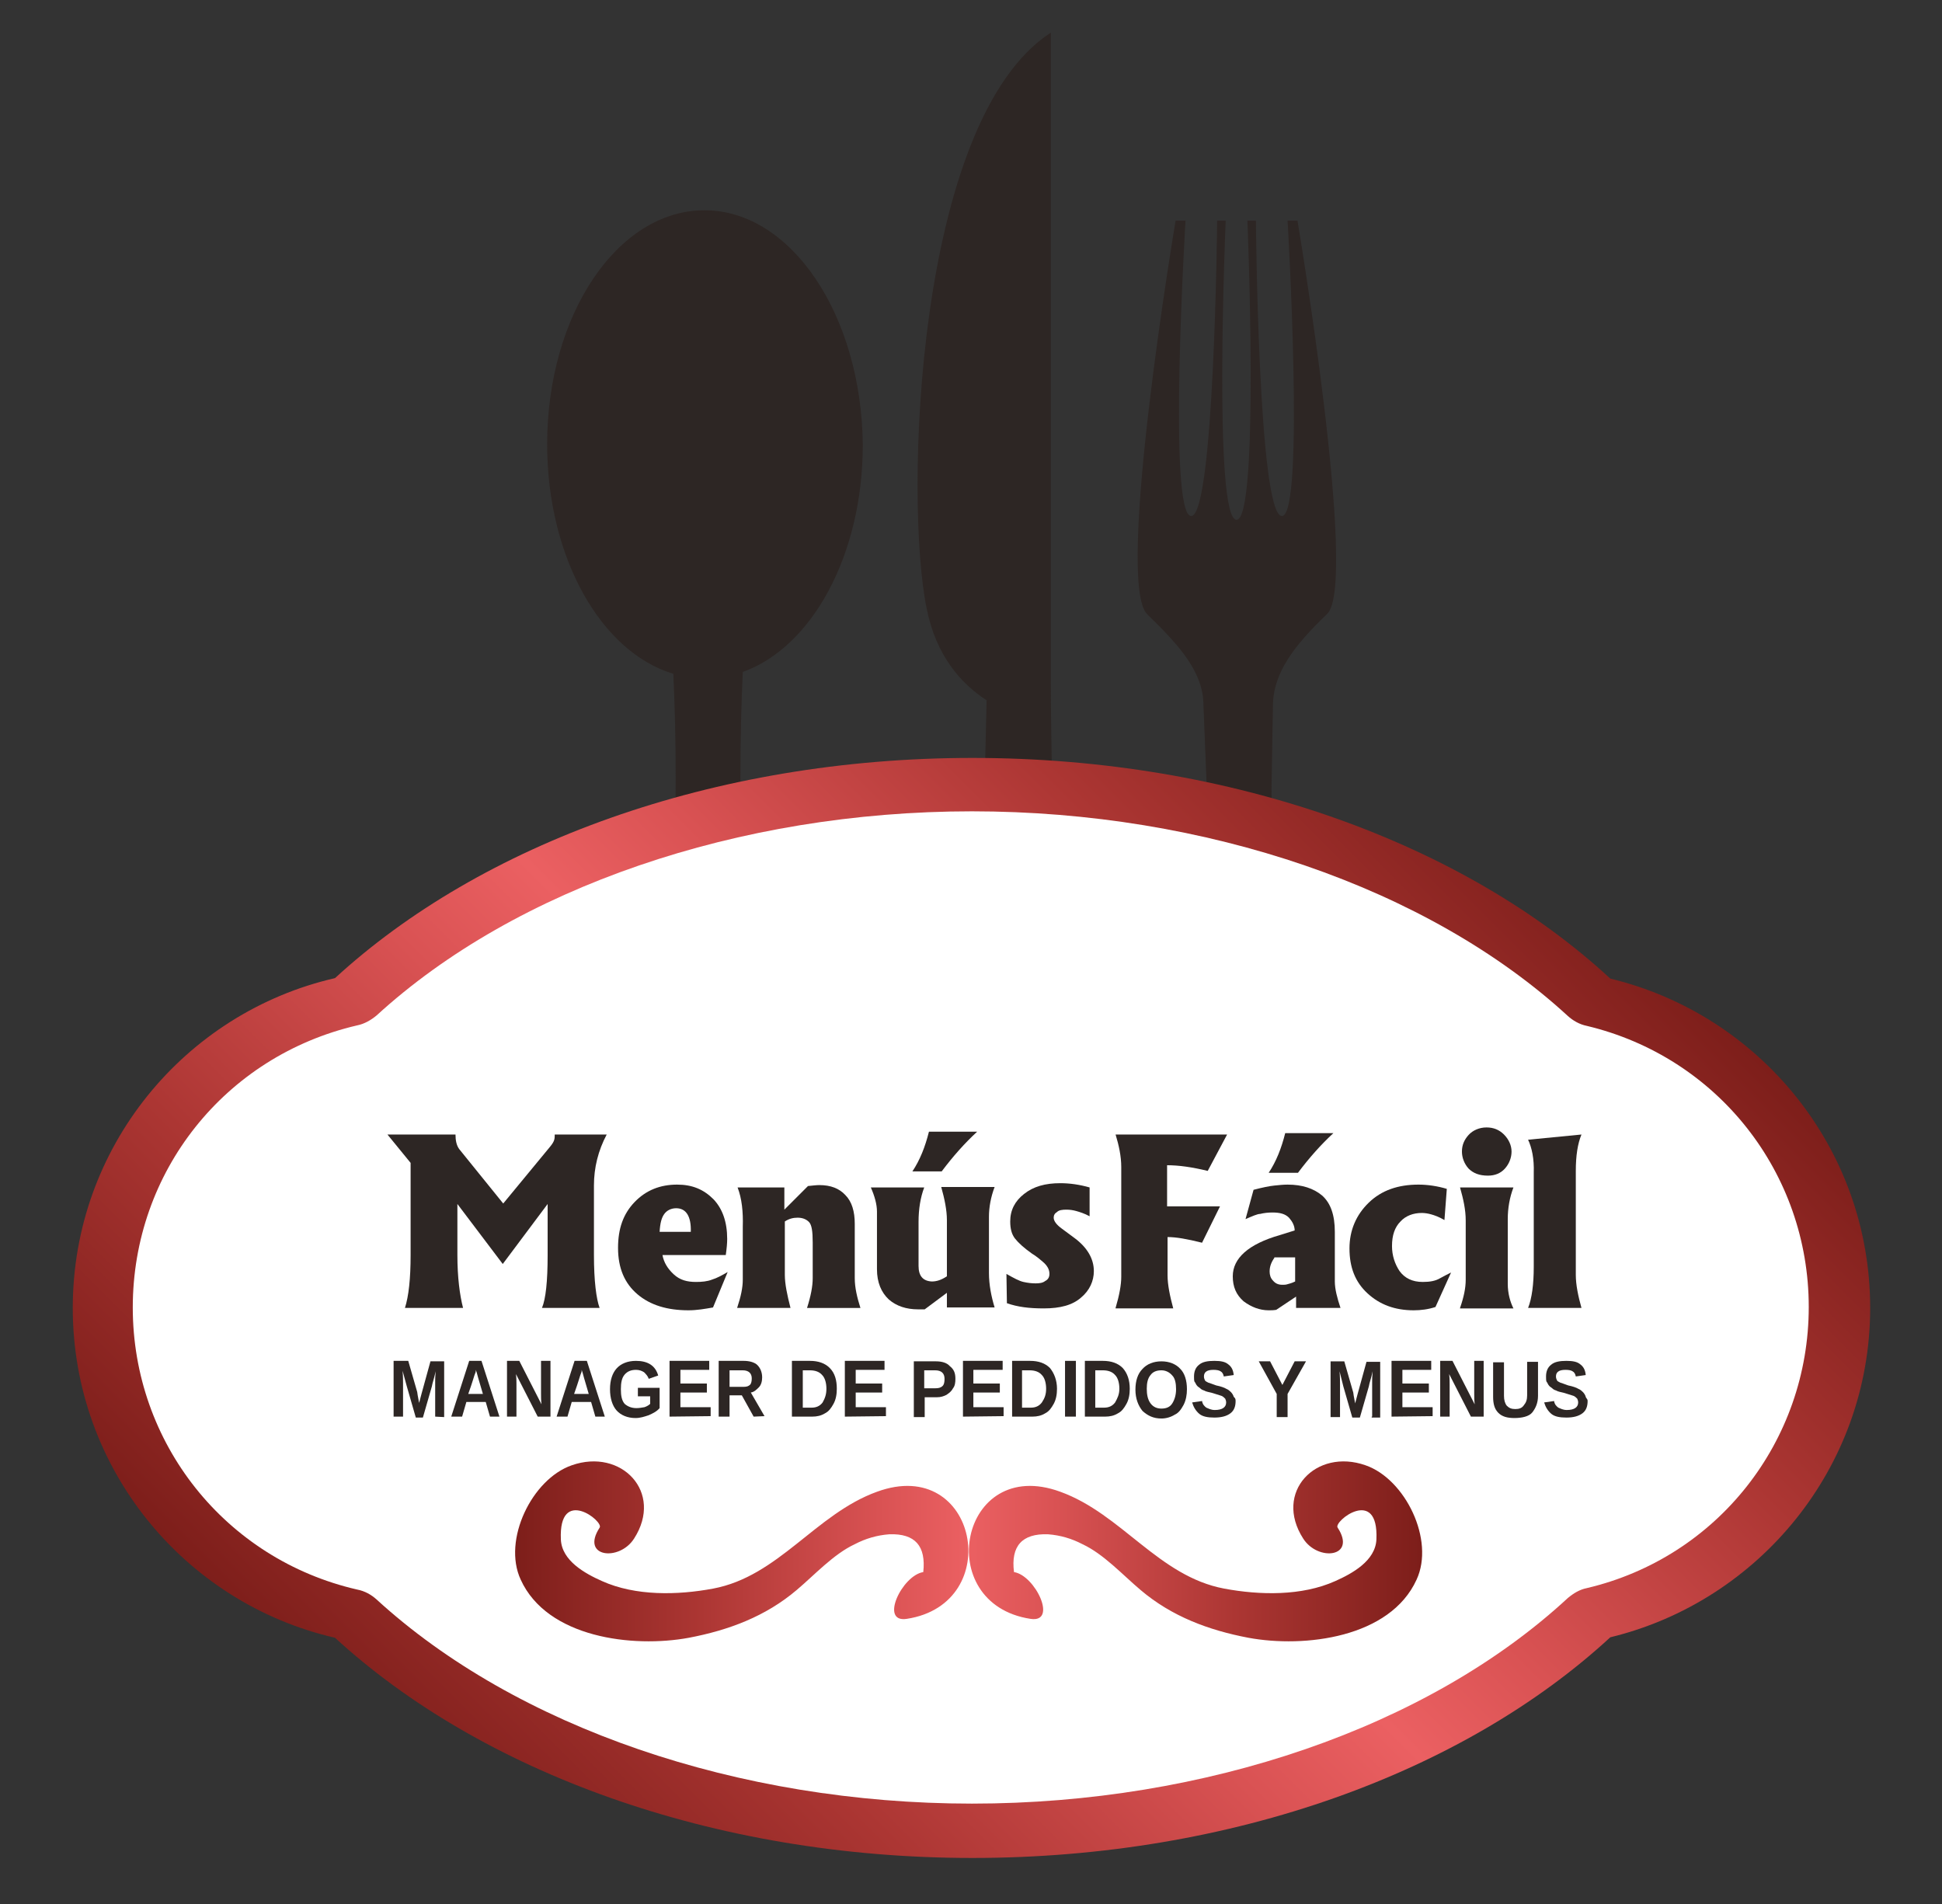 <?xml version="1.0" encoding="utf-8"?>
<!-- Generator: Adobe Illustrator 19.0.0, SVG Export Plug-In . SVG Version: 6.00 Build 0)  -->
<svg version="1.1" id="Capa_1" xmlns="http://www.w3.org/2000/svg" xmlns:xlink="http://www.w3.org/1999/xlink" x="0px" y="0px"
	 viewBox="0 0 411 403" style="enable-background:new 0 0 411 403;" xml:space="preserve">
<rect x="0" y="0" width="411" height="403" fill="#333333" stroke="none"/>
<style type="text/css">
	.st0{fill:#2D2624;}
	.st1{fill:url(#XMLID_124_);}
	.st2{fill:#FFFFFF;}
	.st3{fill:url(#XMLID_125_);}
</style>
<g id="XMLID_2_">
	<g id="XMLID_68_">
		<path id="XMLID_71_" class="st0" d="M149.1,44.5c-18.4,0-33.3,22.1-33.3,49.5c0,24,11.4,44,26.7,48.6c0.3,6.4,0.5,13.7,0.5,22.1
			c0,55.1-8.5,135.3,6.2,135.3s7.5-80.1,7.5-135.3c0-8.6,0.2-16,0.5-22.5c14.6-5.2,25.4-24.7,25.4-48.1
			C182.3,66.6,167.4,44.5,149.1,44.5z"/>
		<path id="XMLID_70_" class="st0" d="M222.4,144V6.9c-28.7,18.6-31,98.8-26.3,121.8c2,10.1,7.3,16,12.7,19.5
			c-1,55.4-7.2,133.3,6.3,133.3C229.8,281.7,222.4,199.2,222.4,144L222.4,144z"/>
		<path id="XMLID_69_" class="st0" d="M274.6,46.7h-2.1c0,0,3.7,62.5-1.2,62.5c-5,0-5.5-62.5-5.5-62.5h-1.8c0,0,2.6,63.3-2.3,63.3
			c-5,0-2.3-63.3-2.3-63.3h-1.8c0,0-0.6,62.5-5.5,62.5c-5,0-1.2-62.5-1.2-62.5h-2.1c0,0-12.9,76.6-6,83.3
			c6.9,6.7,11.9,12.3,11.9,19.3l0.7,17.5c0,55.1-8.5,135.3,6.2,135.3c14.7,0,7.5-80.1,7.5-135.3l0.3-17.4c0-7,4.6-12.9,11.5-19.5
			C287.5,123.4,274.6,46.7,274.6,46.7z"/>
	</g>
	<g id="XMLID_3_">
		<g id="XMLID_65_">
			
				<linearGradient id="XMLID_124_" gradientUnits="userSpaceOnUse" x1="95.571" y1="111.268" x2="315.453" y2="331.15" gradientTransform="matrix(1 0 0 -1 0 498)">
				<stop  offset="0" style="stop-color:#7D1E1A"/>
				<stop  offset="0.205" style="stop-color:#AC3633"/>
				<stop  offset="0.402" style="stop-color:#D95253"/>
				<stop  offset="0.5" style="stop-color:#EB6062"/>
				<stop  offset="0.598" style="stop-color:#D95253"/>
				<stop  offset="0.795" style="stop-color:#AC3633"/>
				<stop  offset="1" style="stop-color:#7D1E1A"/>
			</linearGradient>
			<path id="XMLID_67_" class="st1" d="M395.8,276.8c0-33.9-23.5-62.1-55-69.7c-30.7-28.4-79.8-46.7-135-46.7
				c-55.1,0-104.1,18.3-134.9,46.6c-31.8,7.3-55.5,35.8-55.5,69.8s23.7,62.5,55.5,69.8c30.7,28.2,79.7,46.6,134.9,46.6
				s104.2-18.3,135-46.7C372.2,338.9,395.8,310.6,395.8,276.8z"/>
			<path id="XMLID_66_" class="st2" d="M205.7,381.7c-49.5,0-96.5-16.2-126-43.2c-1.1-1-2.5-1.8-4.1-2.1
				c-27.9-6.4-47.5-31-47.5-59.7s19.5-53.2,47.5-59.7c1.5-0.3,2.9-1.1,4.1-2.1c29.5-27,76.5-43.2,126-43.2s96.6,16.2,126.1,43.3
				c1.1,1,2.5,1.8,4,2.1c27.7,6.6,47,31.1,47,59.5s-19.3,53-47,59.5c-1.5,0.3-2.8,1.1-4,2.1C302.3,365.5,255.2,381.7,205.7,381.7z"
				/>
		</g>
		<g id="XMLID_4_">
			<g id="XMLID_47_">
				<path id="XMLID_64_" class="st0" d="M82,240.1h14.4c0,1.2,0.2,2.3,0.8,3.1l9.3,11.5l9.9-12c0.5-0.6,0.8-1.1,0.9-1.5
					c0.1-0.3,0.1-0.8,0.1-1.1h11c-1.8,3.4-2.7,7-2.7,10.8v14.7c0,5.5,0.5,9.3,1.2,11.2h-12.2c0.8-1.9,1.2-5.6,1.2-11.2v-10.8
					l-9.5,12.7l-9.6-12.7v10.8c0,4.7,0.5,8.5,1.2,11.2H85.7c0.8-2.5,1.2-6.2,1.2-11.2v-19.5L82,240.1z"/>
				<path id="XMLID_61_" class="st0" d="M153.9,262.2c0,0.9-0.1,2-0.3,3.4h-13.4c0.3,1.6,1.1,2.9,2.4,4.1s2.8,1.6,4.7,1.6
					c1.2,0,2.4-0.1,3.4-0.5c1-0.3,2.1-0.9,3.3-1.6l-3.1,7.5c-1.7,0.3-3.4,0.6-5.2,0.6c-4.5,0-8.1-1.1-10.8-3.4
					c-2.7-2.3-4.1-5.5-4.1-9.8c0-4.1,1.1-7.2,3.5-9.7c2.4-2.5,5.4-3.7,9-3.7c3.2,0,5.6,1,7.7,3.1
					C152.9,255.8,153.9,258.6,153.9,262.2z M143.1,255.7c-1.1,0-2,0.5-2.5,1.2c-0.6,0.8-0.9,2-1,3.8h6.6
					C146.3,257.4,145.2,255.7,143.1,255.7z"/>
				<path id="XMLID_60_" class="st0" d="M156.1,251.3h9.9v4.7l5-5c1-0.1,1.8-0.2,2.4-0.2c2.4,0,4.2,0.7,5.5,2.1c1.4,1.4,2,3.5,2,6.1
					v11.5c0,2,0.5,4.1,1.2,6.3h-11.3c0.8-2.5,1.2-4.6,1.2-6.3V263c0-2.4-0.2-3.8-0.8-4.4c-0.6-0.6-1.4-0.9-2.4-0.9
					c-0.9,0-1.8,0.2-2.7,0.8v11.3c0,1.9,0.5,4.3,1.2,7h-11.3c0.8-2.4,1.2-4.3,1.2-6v-10.5v-0.7C157.3,256.5,157,253.6,156.1,251.3z"
					/>
				<path id="XMLID_59_" class="st0" d="M184.3,251.3h11.3c-0.8,2.1-1.2,4.6-1.2,7.3v9.3c0,2.1,0.9,3.2,2.8,3.3c1,0,2-0.3,3.2-1.1
					v-11.9c0-2.1-0.5-4.5-1.2-7h11.3c-0.8,2.1-1.2,4.3-1.2,6.3v11.9c0,2.5,0.5,5,1.2,7.3h-10.1v-3.1l-4.7,3.5c-0.3,0-0.8,0-1.4,0
					c-2.5,0-4.6-0.7-6.2-2.1c-1.6-1.5-2.5-3.6-2.5-6.4v-12.2C185.6,254.9,185.1,253.1,184.3,251.3z"/>
				<path id="XMLID_58_" class="st0" d="M213,269.6c1.6,0.9,2.7,1.5,3.6,1.7s1.7,0.3,2.6,0.3c0.8,0,1.5-0.1,2-0.5
					c0.6-0.3,0.9-0.8,0.9-1.5c0-0.8-0.3-1.5-1.1-2.3c-0.8-0.7-1.6-1.4-2.6-2c-1.7-1.2-2.9-2.3-3.6-3.2c-0.7-0.9-1-2.1-1-3.6
					c0-2.4,1-4.3,2.9-5.8c2-1.6,4.5-2.3,7.7-2.3c2,0,4.1,0.3,6.2,0.9v6.1c-1.1-0.6-2.1-0.9-2.8-1.1c-0.7-0.2-1.4-0.3-2.1-0.3
					c-0.9,0-1.6,0.1-2,0.5c-0.5,0.3-0.7,0.7-0.7,1.2c0,0.7,0.6,1.5,1.7,2.3c1.1,0.8,2,1.5,2.7,2c2.7,2,4.1,4.4,4.1,7
					c0,2.1-0.9,4.1-2.7,5.6c-1.8,1.6-4.4,2.3-7.9,2.3c-3.1,0-5.5-0.3-7.8-1.1L213,269.6L213,269.6z"/>
				<path id="XMLID_57_" class="st0" d="M236.1,276.8c0.8-2.7,1.2-4.9,1.2-6.6v-23.2c0-2.3-0.5-4.6-1.2-6.9h23.6l-4.1,7.7
					c-3.3-0.8-6.1-1.2-8.6-1.2v8.7h11.2l-3.8,7.7c-3.2-0.8-5.5-1.2-7.3-1.2v8.1c0,2,0.5,4.4,1.2,7h-12.2V276.8z"/>
				<path id="XMLID_53_" class="st0" d="M263.6,258l1.7-6.2c1.9-0.5,3.4-0.8,4.4-0.9c1-0.1,1.9-0.2,2.8-0.2c3.1,0,5.5,0.8,7.3,2.3
					c1.8,1.6,2.7,4.1,2.7,7.7v10.2v0.3c0,1.6,0.5,3.5,1.2,5.6h-9.4v-2.4l-4.2,2.8c-0.6,0.1-1.1,0.1-1.6,0.1c-1.9,0-3.7-0.7-5.3-1.9
					c-1.6-1.4-2.3-3.1-2.3-5.3c0-3.8,3.3-6.8,9.9-8.7l3.2-1c0-1-0.5-1.9-1.2-2.7c-0.8-0.8-1.9-1.1-3.5-1.1c-0.9,0-1.8,0.1-2.6,0.3
					C266.1,256.9,265,257.4,263.6,258z M268.5,248.2c1.6-2.4,2.7-5.2,3.5-8.4h10.2c-2.6,2.4-5.1,5.2-7.5,8.4H268.5z M193.1,247.9
					c1.6-2.4,2.7-5.2,3.5-8.4h10.2c-2.6,2.4-5.1,5.2-7.5,8.4H193.1z M269.7,266.2c-0.7,1-1,1.9-1,2.9c0,0.7,0.2,1.4,0.7,1.9
					c0.5,0.6,1.1,0.9,2,0.9c0.3,0,0.7,0,1-0.1c0.3-0.1,0.9-0.2,1.7-0.6v-5.1H269.7z"/>
				<path id="XMLID_52_" class="st0" d="M307.1,269.3l-3.3,7.3c-1.5,0.5-3.1,0.7-4.6,0.7c-4,0-7.2-1.2-9.8-3.6
					c-2.6-2.4-3.8-5.5-3.8-9.5c0-3.8,1.4-7.1,4.1-9.7c2.7-2.6,6.2-3.8,10.5-3.8c1.9,0,4,0.3,6,0.9l-0.5,6.6c-1.2-0.7-2.1-1-2.8-1.2
					c-0.7-0.2-1.4-0.3-2-0.3c-1.8,0-3.4,0.6-4.5,1.8c-1.2,1.2-1.8,2.9-1.8,5.2c0,2,0.6,3.8,1.6,5.3c1.1,1.5,2.7,2.3,4.9,2.3
					c1.5,0,2.7-0.2,3.7-0.8C305.7,270,306.5,269.6,307.1,269.3z"/>
				<path id="XMLID_49_" class="st0" d="M309,276.8c0.8-2.3,1.2-4.2,1.2-6v-12.5c0-2.3-0.5-4.5-1.2-7h11.3c-0.8,2.1-1.2,4.4-1.2,6.7
					v13.7c0,2,0.5,3.8,1.2,5.2H309z M309.4,243.7c0-1.4,0.5-2.5,1.4-3.5c0.9-1,2.3-1.6,3.8-1.6c1.5,0,2.7,0.5,3.7,1.5
					c1,1,1.6,2.3,1.6,3.6s-0.5,2.6-1.4,3.6c-0.9,1-2.1,1.5-3.6,1.5c-1.8,0-3.1-0.5-4.1-1.5C309.9,246.3,309.4,245,309.4,243.7z"/>
				<path id="XMLID_48_" class="st0" d="M323.4,241.2l11.3-1.1c-0.8,1.9-1.2,4.5-1.2,7.7v22c0,2.1,0.5,4.5,1.2,7h-11.3
					c0.8-2,1.2-5,1.2-8.7v-18.8v-1.1C324.7,245.2,324.2,242.9,323.4,241.2z"/>
			</g>
			<g id="XMLID_8_">
				<path id="XMLID_46_" class="st0" d="M92.1,299.8v-7.1c0-0.1,0-0.3,0-0.5c0-0.1,0-0.9,0.1-2c-0.3,1.5-0.7,2.5-0.8,3.2l-1.9,6.6
					H88l-1.9-6.6l-0.9-3.3c0.1,1.2,0.1,2.1,0.1,2.6v7.1h-2v-11.8h3.1l1.9,6.6l0.1,0.7l0.3,1.6l0.5-1.9l1.9-6.9h2.9v11.8L92.1,299.8
					L92.1,299.8z"/>
				<path id="XMLID_43_" class="st0" d="M103.7,299.8l-0.9-3.1h-4.1l-0.9,3.1h-2.3l3.8-11.8h2.6l3.8,11.8H103.7z M100.7,289.9v0.2
					c0,0.2-0.1,0.5-0.2,0.7c-0.1,0.2-0.5,1.7-1.4,4.2h3.1l-1-3.4l-0.3-1.1L100.7,289.9z"/>
				<path id="XMLID_42_" class="st0" d="M113.8,299.8l-4.6-9c0.1,0.9,0.1,1.6,0.1,2.1v6.9h-2v-11.8h2.6l4.7,9.2
					c-0.1-0.8-0.1-1.6-0.1-2.3v-6.9h2v11.8H113.8z"/>
				<path id="XMLID_39_" class="st0" d="M126,299.8l-0.9-3.1h-4.1l-0.9,3.1h-2.3l3.8-11.8h2.6l3.8,11.8H126z M123.1,289.9v0.2
					c0,0.2-0.1,0.5-0.2,0.7c-0.1,0.2-0.5,1.7-1.4,4.2h3.1l-1-3.4l-0.3-1.1L123.1,289.9z"/>
				<path id="XMLID_38_" class="st0" d="M134.7,298c0.6,0,1.1-0.1,1.7-0.2c0.6-0.2,1-0.5,1.2-0.7v-1.6h-2.6v-1.8h4.6v4.3
					c-0.6,0.7-1.4,1.1-2.3,1.5c-0.9,0.3-1.8,0.6-2.8,0.6c-1.7,0-3.1-0.6-4-1.6c-0.9-1-1.4-2.6-1.4-4.5c0-1.9,0.5-3.4,1.4-4.4
					c0.9-1,2.3-1.6,4.1-1.6c2.5,0,4.1,1,4.7,3.1l-2,0.7c-0.2-0.6-0.6-1-1-1.4c-0.5-0.3-1-0.5-1.7-0.5c-1,0-1.8,0.3-2.4,1
					c-0.6,0.7-0.8,1.7-0.8,3.1s0.2,2.4,0.8,3.1C132.9,297.7,133.7,298,134.7,298z"/>
				<path id="XMLID_37_" class="st0" d="M141.7,299.8v-11.8h8.4v1.9H144v2.9h5.6v1.9H144v3.1h6.4v1.9L141.7,299.8L141.7,299.8z"/>
				<path id="XMLID_34_" class="st0" d="M159.5,299.8l-2.5-4.5h-2.6v4.5h-2.3v-11.8h5.3c1.2,0,2.3,0.3,2.9,0.9s1,1.5,1,2.6
					c0,0.8-0.2,1.6-0.7,2.1s-1,1-1.7,1.1l2.9,5L159.5,299.8L159.5,299.8z M159.1,291.7c0-1.1-0.7-1.7-1.9-1.7h-2.8v3.5h2.9
					c0.7,0,1.1-0.1,1.5-0.5C159,292.7,159.1,292.3,159.1,291.7z"/>
				<path id="XMLID_31_" class="st0" d="M177.1,293.9c0,1.2-0.2,2.3-0.7,3.2s-1,1.6-1.8,2c-0.8,0.5-1.7,0.7-2.7,0.7h-4.3V288h3.8
					c1.8,0,3.2,0.5,4.2,1.5C176.7,290.6,177.1,292.1,177.1,293.9z M174.9,293.9c0-1.2-0.3-2.3-0.9-2.9c-0.6-0.7-1.5-1-2.6-1h-1.5
					v7.9h1.9c0.9,0,1.7-0.3,2.3-1.1C174.6,295.9,174.9,295.1,174.9,293.9z"/>
				<path id="XMLID_30_" class="st0" d="M178.8,299.8v-11.8h8.4v1.9h-6.1v2.9h5.6v1.9h-5.6v3.1h6.4v1.9L178.8,299.8L178.8,299.8z"/>
				<path id="XMLID_27_" class="st0" d="M202.2,291.8c0,0.8-0.1,1.5-0.5,2c-0.3,0.6-0.8,1-1.4,1.4c-0.6,0.3-1.2,0.5-2,0.5h-2.6v4.2
					h-2.3v-11.8h4.7c1.2,0,2.3,0.3,2.9,1C201.9,289.8,202.2,290.6,202.2,291.8z M199.9,291.8c0-1.2-0.7-1.8-2-1.8h-2.3v3.8h2.4
					c0.6,0,1.1-0.1,1.5-0.5C199.8,293,199.9,292.5,199.9,291.8z"/>
				<path id="XMLID_26_" class="st0" d="M203.8,299.8v-11.8h8.4v1.9H206v2.9h5.6v1.9H206v3.1h6.4v1.9L203.8,299.8L203.8,299.8z"/>
				<path id="XMLID_23_" class="st0" d="M223.7,293.9c0,1.2-0.2,2.3-0.7,3.2s-1,1.6-1.8,2c-0.8,0.5-1.7,0.7-2.7,0.7h-4.3V288h3.8
					c1.8,0,3.2,0.5,4.2,1.5C223.1,290.6,223.7,292.1,223.7,293.9z M221.4,293.9c0-1.2-0.3-2.3-0.9-2.9c-0.6-0.7-1.5-1-2.6-1h-1.6
					v7.9h1.9c0.9,0,1.7-0.3,2.3-1.1C221.1,295.9,221.4,295.1,221.4,293.9z"/>
				<path id="XMLID_22_" class="st0" d="M225.4,299.8v-11.8h2.3v11.8H225.4z"/>
				<path id="XMLID_19_" class="st0" d="M239.1,293.9c0,1.2-0.2,2.3-0.7,3.2s-1,1.6-1.8,2c-0.8,0.5-1.7,0.7-2.7,0.7h-4.3V288h3.8
					c1.8,0,3.2,0.5,4.2,1.5C238.6,290.6,239.1,292.1,239.1,293.9z M236.9,293.9c0-1.2-0.3-2.3-0.9-2.9c-0.6-0.7-1.5-1-2.6-1h-1.6
					v7.9h1.9c0.9,0,1.7-0.3,2.3-1.1C236.5,295.9,236.9,295.1,236.9,293.9z"/>
				<path id="XMLID_16_" class="st0" d="M251.2,294c0,1.2-0.2,2.3-0.7,3.3c-0.5,0.9-1,1.7-1.9,2.1c-0.8,0.5-1.8,0.8-2.8,0.8
					c-1.7,0-2.9-0.6-4-1.6c-0.9-1.1-1.5-2.6-1.5-4.5c0-1.9,0.5-3.4,1.5-4.4c0.9-1,2.3-1.6,4-1.6c1.7,0,3.1,0.6,4,1.6
					C250.7,290.6,251.2,292.1,251.2,294z M248.9,294c0-1.2-0.2-2.3-0.8-2.9c-0.6-0.7-1.4-1.1-2.3-1.1c-1,0-1.8,0.3-2.3,1
					c-0.6,0.7-0.8,1.7-0.8,2.9c0,1.2,0.2,2.3,0.8,3.1c0.6,0.8,1.4,1.1,2.3,1.1c1,0,1.8-0.3,2.3-1.1
					C248.6,296.2,248.9,295.2,248.9,294z"/>
				<path id="XMLID_15_" class="st0" d="M261.5,296.5c0,1.1-0.3,2-1.1,2.6c-0.8,0.6-1.9,0.9-3.4,0.9c-1.4,0-2.5-0.2-3.2-0.8
					c-0.7-0.6-1.2-1.4-1.5-2.4l2.1-0.3c0.1,0.7,0.5,1.1,0.9,1.4c0.5,0.2,1,0.5,1.8,0.5c1.6,0,2.4-0.6,2.4-1.6c0-0.3-0.1-0.6-0.2-0.8
					c-0.2-0.2-0.5-0.5-0.8-0.6s-0.9-0.3-1.9-0.6c-0.8-0.2-1.4-0.3-1.7-0.5c-0.3-0.1-0.6-0.2-0.9-0.5c-0.2-0.2-0.5-0.3-0.7-0.6
					c-0.2-0.2-0.3-0.6-0.5-0.8c-0.1-0.2-0.1-0.7-0.1-1.1c0-1,0.3-1.9,1.1-2.5c0.7-0.6,1.8-0.8,3.2-0.8c1.4,0,2.3,0.2,2.9,0.7
					c0.7,0.5,1.1,1.2,1.2,2.3l-2.1,0.3c-0.1-0.5-0.3-0.9-0.7-1.1c-0.3-0.2-0.8-0.3-1.5-0.3c-1.4,0-2,0.5-2,1.4
					c0,0.3,0.1,0.6,0.2,0.8c0.1,0.2,0.3,0.3,0.7,0.5c0.3,0.1,0.9,0.3,1.7,0.6c1,0.2,1.8,0.5,2.1,0.7c0.5,0.2,0.8,0.5,1,0.7
					c0.2,0.2,0.5,0.6,0.6,1C261.4,295.9,261.5,296,261.5,296.5z"/>
				<path id="XMLID_14_" class="st0" d="M272.5,295v4.9h-2.3V295l-3.8-6.9h2.4l2.6,5l2.6-5h2.4L272.5,295z"/>
				<path id="XMLID_13_" class="st0" d="M290.4,299.8v-7.1c0-0.1,0-0.3,0-0.5c0-0.1,0-0.9,0.1-2c-0.3,1.5-0.7,2.5-0.8,3.2l-1.9,6.6
					h-1.6l-1.9-6.6l-0.8-3.2c0.1,1.2,0.1,2.1,0.1,2.6v7.1h-2v-11.8h2.9l1.9,6.6l0.1,0.7l0.3,1.6l0.5-1.9l1.9-6.9h2.9V300h-1.8V299.8
					z"/>
				<path id="XMLID_12_" class="st0" d="M294.5,299.8v-11.8h8.4v1.9h-6.1v2.9h5.6v1.9h-5.6v3.1h6.4v1.9L294.5,299.8L294.5,299.8z"/>
				<path id="XMLID_11_" class="st0" d="M311.3,299.8l-4.6-9c0.1,0.9,0.1,1.6,0.1,2.1v6.9h-2v-11.8h2.6l4.7,9.2
					c-0.1-0.8-0.1-1.6-0.1-2.3v-6.9h2v11.8H311.3z"/>
				<path id="XMLID_10_" class="st0" d="M320.5,300.1c-1.5,0-2.6-0.3-3.4-1.1s-1.1-1.9-1.1-3.4v-7.3h2.3v7.1c0,0.9,0.2,1.6,0.6,2.1
					c0.5,0.5,1,0.7,1.8,0.7s1.4-0.2,1.8-0.8c0.5-0.6,0.7-1.2,0.7-2.1v-7.1h2.3v7.2c0,1.5-0.5,2.6-1.2,3.5S322,300.1,320.5,300.1z"/>
				<path id="XMLID_9_" class="st0" d="M336,296.5c0,1.1-0.3,2-1.1,2.6c-0.8,0.6-1.9,0.9-3.4,0.9c-1.4,0-2.5-0.2-3.2-0.8
					c-0.7-0.6-1.2-1.4-1.5-2.4l2.1-0.3c0.1,0.7,0.5,1.1,0.9,1.4c0.5,0.2,1,0.5,1.8,0.5c1.6,0,2.4-0.6,2.4-1.6c0-0.3-0.1-0.6-0.2-0.8
					c-0.2-0.2-0.5-0.5-0.8-0.6c-0.3-0.1-0.9-0.3-1.9-0.6c-0.8-0.2-1.4-0.3-1.7-0.5c-0.3-0.1-0.6-0.2-0.9-0.5
					c-0.2-0.2-0.5-0.3-0.7-0.6c-0.2-0.2-0.3-0.6-0.5-0.8c-0.1-0.2-0.1-0.7-0.1-1.1c0-1,0.3-1.9,1.1-2.5c0.7-0.6,1.8-0.8,3.2-0.8
					c1.4,0,2.3,0.2,2.9,0.7c0.7,0.5,1.1,1.2,1.2,2.3l-2.1,0.3c-0.1-0.5-0.3-0.9-0.7-1.1c-0.3-0.2-0.8-0.3-1.5-0.3
					c-1.4,0-2,0.5-2,1.4c0,0.3,0.1,0.6,0.2,0.8c0.1,0.2,0.3,0.3,0.7,0.5c0.3,0.1,0.9,0.3,1.7,0.6c1,0.2,1.8,0.5,2.1,0.7
					c0.5,0.2,0.8,0.5,1,0.7c0.2,0.2,0.5,0.6,0.6,1S336,296,336,296.5z"/>
			</g>
			
				<linearGradient id="XMLID_125_" gradientUnits="userSpaceOnUse" x1="109.069" y1="169.672" x2="300.655" y2="169.672" gradientTransform="matrix(1 0 0 -1 0 498)">
				<stop  offset="0" style="stop-color:#7D1E1A"/>
				<stop  offset="0.205" style="stop-color:#AC3633"/>
				<stop  offset="0.402" style="stop-color:#D95253"/>
				<stop  offset="0.5" style="stop-color:#EB6062"/>
				<stop  offset="0.598" style="stop-color:#D95253"/>
				<stop  offset="0.795" style="stop-color:#AC3633"/>
				<stop  offset="1" style="stop-color:#7D1E1A"/>
			</linearGradient>
			<path id="XMLID_5_" class="st3" d="M214.6,332.7c4.5,0.7,9.3,10.8,3.5,9.9c-21-3.2-15-34.7,6.3-26.9c13,4.7,20.8,17.9,34.7,20.5
				c7.5,1.4,16.4,1.6,23.5-1.6c3.6-1.6,8.5-4.3,8.7-8.8c0.5-11.4-9.2-3.8-8.2-2.5c4.1,6.3-4.2,7.2-7.3,2.3
				c-6.3-9.8,2.7-19.2,13.2-15.5c8.4,2.9,14.7,15.8,10.8,24.2c-5.6,12.3-23.7,14.5-35.6,12.3c-8.4-1.6-16.2-4.5-22.8-10.1
				c-3.8-3.2-7.8-7.6-12.3-9.7c-2.3-1.2-4.7-1.9-7.3-2.1C216.3,324.5,213.9,327.2,214.6,332.7L214.6,332.7z M195.4,332.7
				c-4.5,0.7-9.3,10.8-3.5,9.9c21-3.2,15-34.7-6.3-26.9c-13,4.7-20.8,17.9-34.7,20.5c-7.5,1.4-16.4,1.6-23.5-1.6
				c-3.6-1.6-8.5-4.3-8.7-8.8c-0.5-11.4,9.2-3.8,8.2-2.5c-4.1,6.3,4.2,7.2,7.3,2.3c6.3-9.8-2.7-19.2-13.2-15.5
				c-8.4,2.9-14.7,15.8-10.8,24.2c5.6,12.3,23.7,14.5,35.6,12.3c8.4-1.6,16.2-4.5,22.8-10.1c3.8-3.2,7.8-7.6,12.3-9.7
				c2.3-1.2,4.7-1.9,7.3-2.1C193.7,324.5,196,327.2,195.4,332.7L195.4,332.7z"/>
		</g>
	</g>
</g>
</svg>
